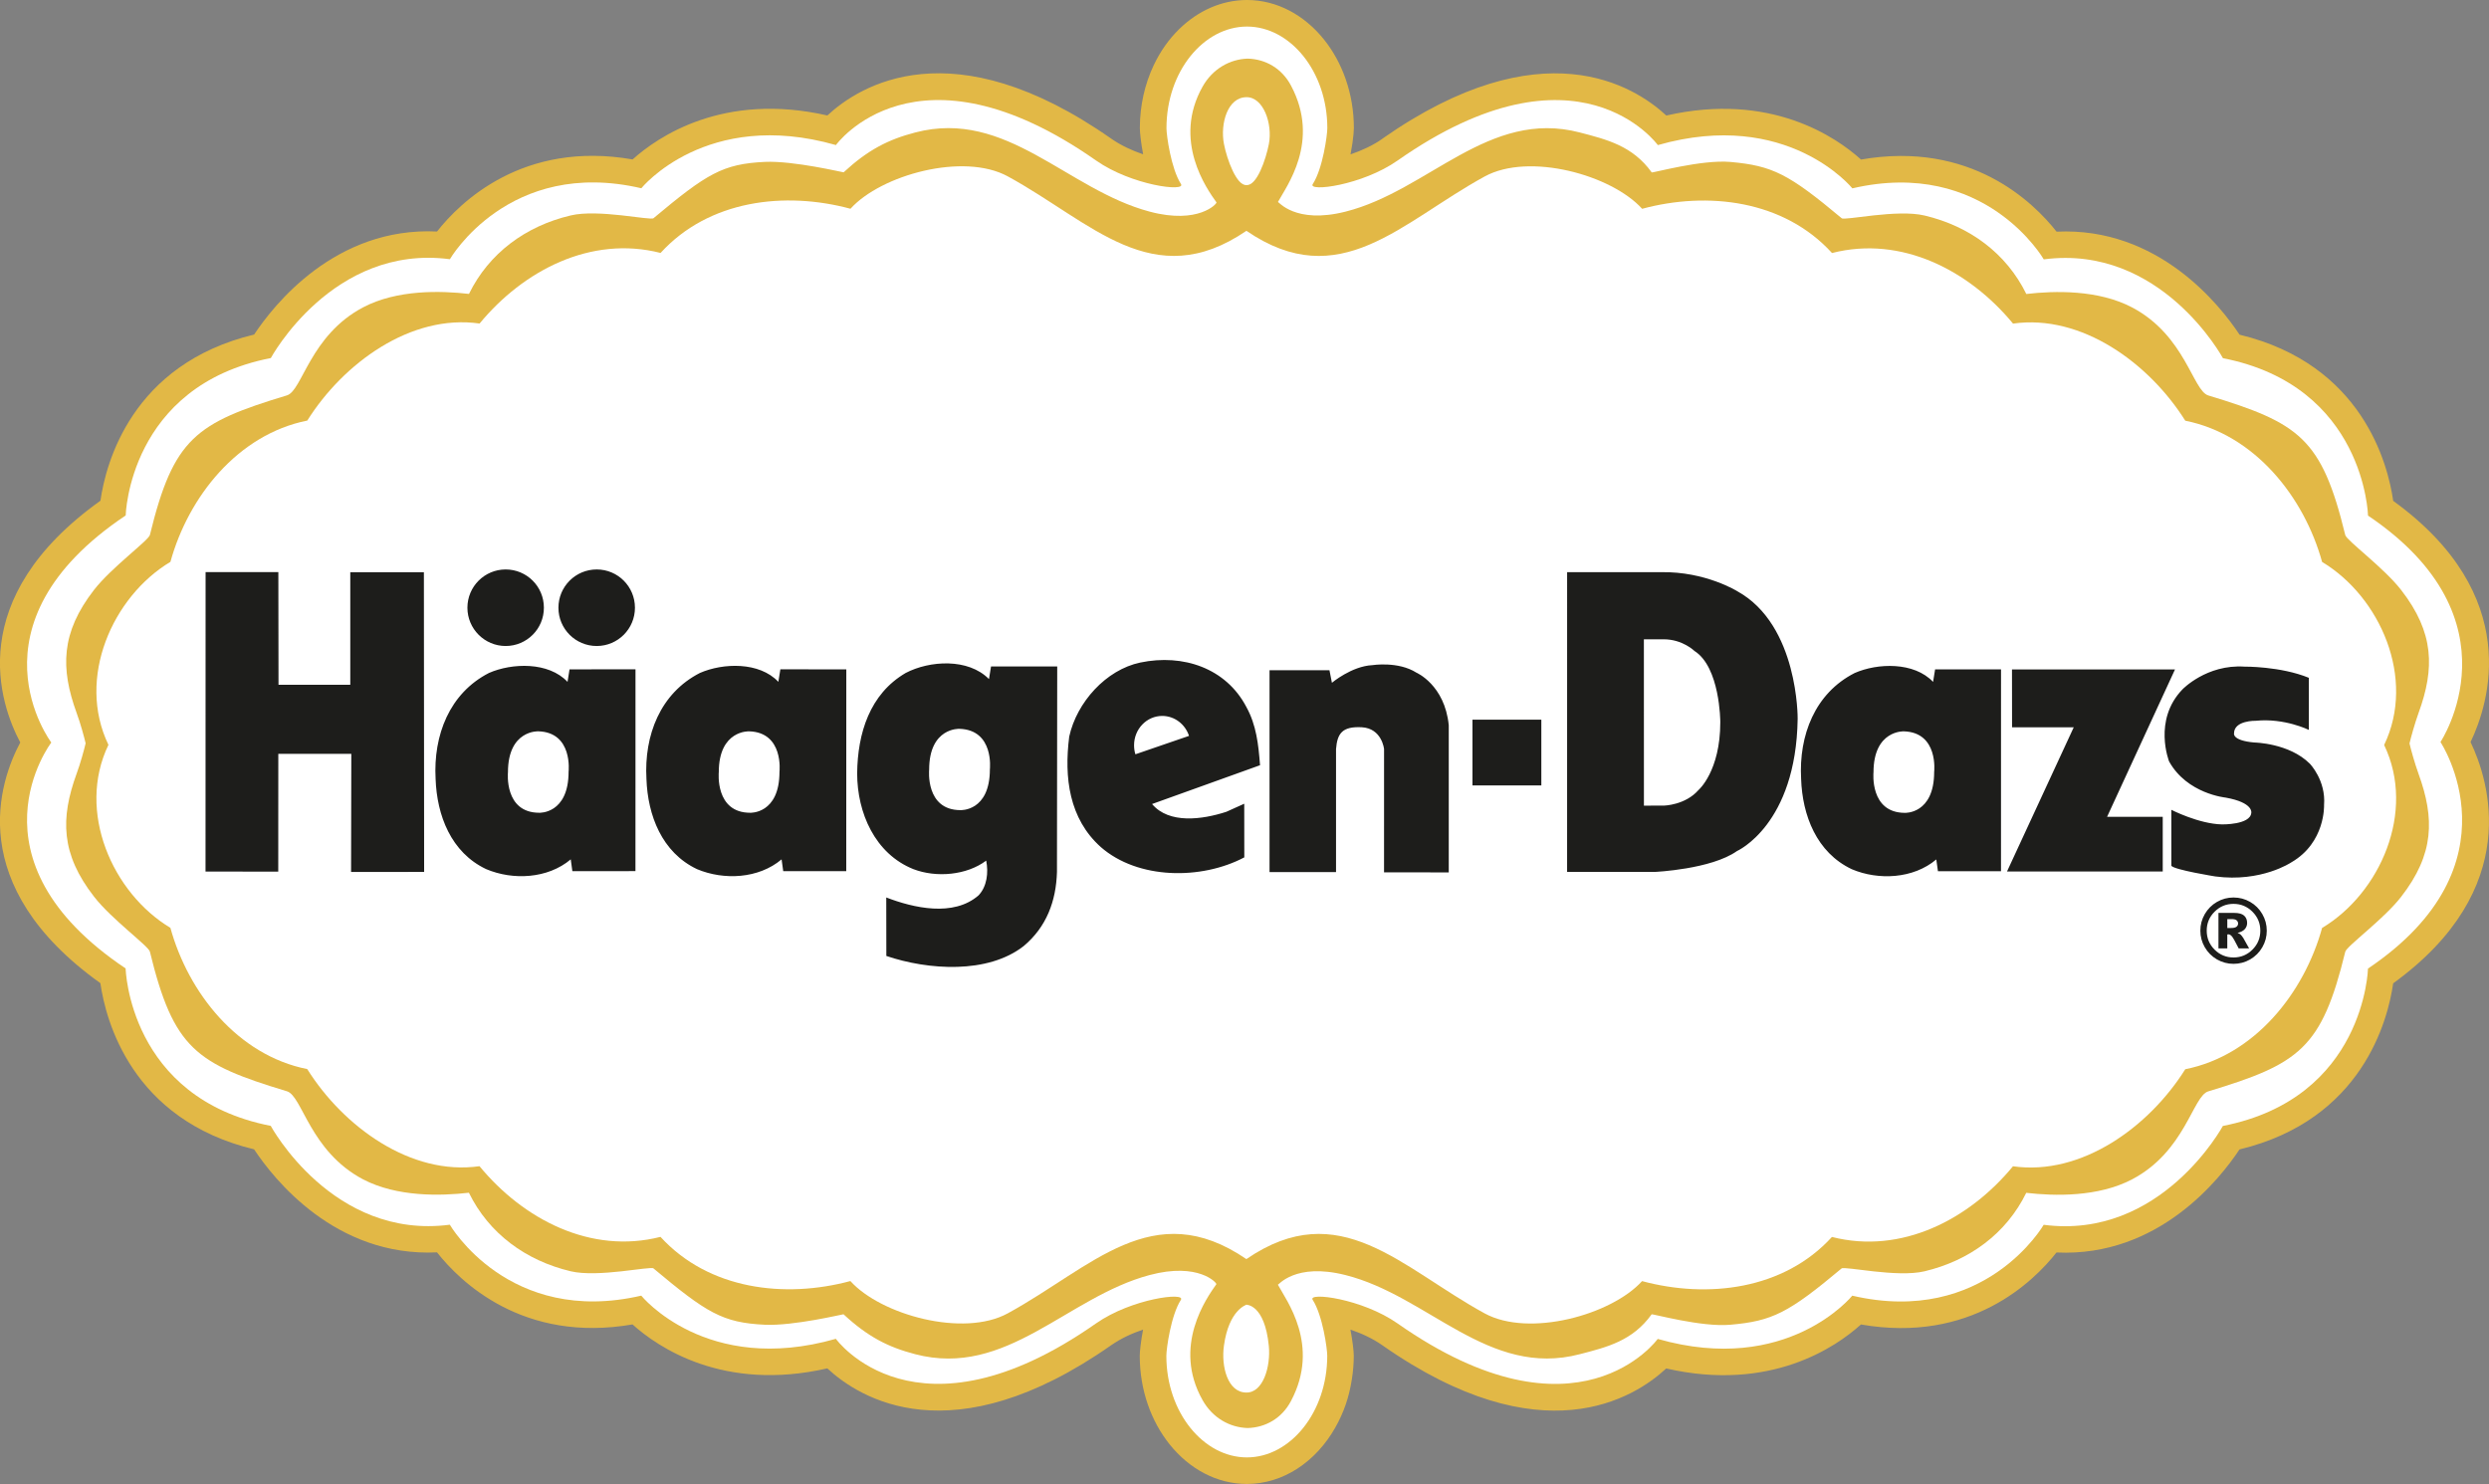 <?xml version="1.0" encoding="utf-8"?>
<!-- Generator: Adobe Illustrator 16.0.0, SVG Export Plug-In . SVG Version: 6.00 Build 0)  -->
<!DOCTYPE svg PUBLIC "-//W3C//DTD SVG 1.1//EN" "http://www.w3.org/Graphics/SVG/1.1/DTD/svg11.dtd">
<svg version="1.1" id="Layer_1" xmlns="http://www.w3.org/2000/svg" xmlns:xlink="http://www.w3.org/1999/xlink" x="0px" y="0px"
	 width="175.754px" height="104.818px" viewBox="0 0 175.754 104.818" enable-background="new 0 0 175.754 104.818"
	 xml:space="preserve">
<rect x="0" y="0" width="175.754" height="104.818" fill="#808080" stroke="none"/>
<g>
	<path fill="#E2B846" d="M174.452,52.414c1.3,2.713,3.759,10.361-5.464,17.041c-0.372,2.605-2.176,9.641-10.852,11.734
		c-1.365,2.066-5.725,7.619-12.922,7.277c-1.611,2.049-6.058,6.438-13.807,5.086c-1.776,1.602-6.401,4.787-13.751,3.107
		c-2.257,2.098-8.796,6.244-20.052-1.643c-0.685-0.48-1.488-0.846-2.246-1.1c0.159,0.834,0.236,1.572,0.236,1.848
		c-0.001,0.537-0.047,1.094-0.136,1.66c-0.101,0.646-0.247,1.242-0.435,1.785c-0.193,0.561-0.44,1.104-0.734,1.623
		c-1.37,2.42-3.677,3.984-6.245,3.984h-0.001c-2.121,0-4.061-1.061-5.449-2.791c-1.294-1.611-2.113-3.82-2.113-6.26v-0.002l0,0
		c0-0.291,0.077-1.031,0.234-1.848c-0.758,0.254-1.562,0.619-2.249,1.1c-11.255,7.885-17.792,3.734-20.047,1.637
		c-7.353,1.68-11.978-1.504-13.755-3.104c-7.746,1.344-12.192-3.043-13.806-5.09c-7.191,0.342-11.549-5.213-12.916-7.277
		c-8.676-2.092-10.48-9.133-10.854-11.738c-9.672-6.916-7.121-14.264-5.657-17c-1.459-2.75-4.021-10.16,5.662-17.077
		c0.372-2.607,2.175-9.647,10.853-11.737c1.366-2.066,5.723-7.62,12.914-7.277c1.613-2.051,6.061-6.444,13.81-5.091
		c1.778-1.6,6.404-4.778,13.752-3.105c2.255-2.098,8.792-6.245,20.048,1.64c0.688,0.481,1.492,0.847,2.25,1.103
		c-0.157-0.821-0.232-1.561-0.232-1.849h0c0-0.002,0-0.005,0-0.007c0.001-1.612,0.36-3.125,0.977-4.432
		c0.232-0.492,0.5-0.953,0.798-1.376c0.298-0.424,0.635-0.82,1.004-1.182l0,0c0.002-0.002,0.004-0.005,0.007-0.007l0,0
		C84.593,0.763,86.258,0.002,88.051,0h0c2.115,0,4.052,1.061,5.438,2.79c1.292,1.611,2.11,3.82,2.111,6.259v0.003
		c-0.001,0.201-0.034,0.594-0.103,1.069c-0.018,0.12-0.051,0.316-0.102,0.599v0.007c-0.011,0.059-0.022,0.118-0.034,0.176
		c0.761-0.255,1.565-0.618,2.248-1.098V9.798c11.258-7.884,17.796-3.735,20.053-1.638c7.348-1.673,11.972,1.509,13.749,3.109
		c7.752-1.351,12.196,3.043,13.808,5.094c7.195-0.345,11.555,5.211,12.921,7.276c8.676,2.094,10.478,9.133,10.85,11.739
		C178.215,42.057,175.753,49.702,174.452,52.414L174.452,52.414z M166.161,66.861c9.352-6.303,4.61-13.41,4.598-13.43l1.568-1.02
		l-1.568-1.018c0.013-0.021,4.755-7.123-4.596-13.421l-0.797-0.536l-0.031-0.959c-0.001-0.022-0.182-7.666-8.729-9.339l-0.856-0.167
		l-0.426-0.771c-0.011-0.02-3.759-6.95-10.769-6.027l-1.219,0.161l-0.629-1.055c-0.01-0.017-3.459-6.017-11.491-4.151l-1.123,0.261
		l-0.738-0.891c-0.012-0.014-3.812-4.719-11.78-2.448l-1.239,0.354l-0.776-1.042c-0.014-0.018-4.558-6.354-15.793,1.515
		l-0.004-0.005c-1.891,1.327-4.416,2.03-5.881,2.191c-0.421,0.046-0.8,0.052-1.104,0.021h-0.007
		c-1.024-0.109-1.703-0.628-1.923-1.566c-0.124-0.532-0.038-1.047,0.279-1.533c0.189-0.292,0.356-0.854,0.484-1.415
		c0.041-0.181,0.076-0.354,0.105-0.515h0.001c0.018-0.095,0.042-0.257,0.071-0.46c0.039-0.271,0.059-0.464,0.059-0.541V9.049
		c-0.001-1.562-0.495-2.94-1.275-3.914c-0.688-0.857-1.588-1.383-2.521-1.383h0c-0.782,0.001-1.537,0.362-2.159,0.971L85.885,4.73
		c-0.195,0.19-0.381,0.412-0.557,0.662c-0.178,0.254-0.338,0.528-0.475,0.819c-0.386,0.817-0.61,1.786-0.61,2.841V9.06
		c-0.001,0.209,0.098,0.97,0.307,1.786c0.045,0.178,0.096,0.352,0.149,0.515c0.059,0.178,0.111,0.321,0.152,0.414
		c0.034,0.076,0.072,0.148,0.114,0.213l-0.001,0.001c0.311,0.485,0.399,0.997,0.273,1.526c-0.22,0.938-0.897,1.457-1.923,1.567
		c-0.305,0.033-0.687,0.027-1.112-0.02c-1.47-0.161-4-0.865-5.885-2.186c-11.233-7.87-15.775-1.534-15.789-1.517l-0.776,1.042
		l-1.239-0.354c-7.972-2.272-11.773,2.43-11.784,2.443l-0.739,0.891l-1.123-0.261c-8.029-1.867-11.484,4.13-11.494,4.147
		l-0.628,1.054l-1.219-0.16c-7.003-0.92-10.751,6.009-10.762,6.029l-0.426,0.771l-0.856,0.167c-8.548,1.668-8.729,9.314-8.73,9.336
		l-0.032,0.958l-0.804,0.538C0.011,44.59,5.119,51.321,5.133,51.341l0.817,1.112l-0.824,1.109c-0.014,0.018-5.109,6.66,4.785,13.287
		l0.804,0.539l0.032,0.957c0,0.021,0.184,7.666,8.731,9.338l0.856,0.168l0.427,0.77c0.011,0.02,3.759,6.949,10.762,6.031l1.219-0.16
		l0.628,1.053c0.01,0.018,3.465,6.006,11.494,4.146l1.124-0.26l0.738,0.891c0.011,0.014,3.811,4.721,11.783,2.439l1.239-0.354
		l0.777,1.043c0.013,0.018,4.555,6.357,15.789-1.512c1.887-1.32,4.419-2.021,5.888-2.184c0.421-0.045,0.798-0.053,1.102-0.02
		c1.031,0.109,1.712,0.633,1.929,1.572c0.125,0.543,0.037,1.061-0.28,1.541l-0.004-0.002c-0.166,0.268-0.313,0.732-0.432,1.215
		v0.008c-0.021,0.086-0.046,0.197-0.075,0.332c-0.139,0.65-0.205,1.193-0.205,1.363l0,0v0.002c0,1.562,0.495,2.941,1.277,3.914
		c0.688,0.857,1.593,1.385,2.532,1.385h0.001c1.167,0,2.275-0.816,2.991-2.08c0.166-0.293,0.314-0.625,0.44-0.992
		c0.133-0.385,0.23-0.766,0.289-1.139c0.05-0.322,0.076-0.686,0.076-1.09c0-0.264-0.138-1.301-0.435-2.234
		c-0.052-0.164-0.106-0.316-0.164-0.449c-0.04-0.094-0.078-0.172-0.11-0.229l-0.002,0.002c-0.009-0.012,0.03,0.059-0.068-0.113
		h0.002c-0.269-0.455-0.338-0.938-0.223-1.436c0.218-0.941,0.897-1.465,1.928-1.572c0.304-0.031,0.681-0.025,1.101,0.021
		c1.468,0.16,4.004,0.861,5.89,2.184c11.235,7.873,15.779,1.537,15.793,1.52l0.776-1.045l1.239,0.355
		c7.97,2.277,11.769-2.432,11.779-2.445l0.739-0.893l1.123,0.262c8.031,1.867,11.482-4.125,11.492-4.143l0.628-1.055l1.22,0.16
		c7.011,0.92,10.759-6.008,10.77-6.027l0.426-0.771l0.856-0.168c8.547-1.672,8.729-9.312,8.73-9.334l0.031-0.957L166.161,66.861
		L166.161,66.861z M94.296,90.846c-0.001,0-0.002-0.002-0.003-0.004c0,0-0.001-0.002-0.002-0.004
		c-0.008-0.012-0.015-0.023-0.022-0.035l-0.012-0.023c0.007,0.012,0.021,0.037,0.036,0.062L94.296,90.846L94.296,90.846z
		 M80.49,9.052L80.49,9.052c0-0.002,0-0.005,0-0.007L80.49,9.052L80.49,9.052z"/>
	<path fill-rule="evenodd" clip-rule="evenodd" fill="#FFFFFF" d="M172.327,52.412c0,0,5.772,8.662-5.118,16.002
		c0,0-0.22,9.154-10.247,11.115c0,0-4.363,8.068-12.653,6.982c0,0-4.143,7.186-13.516,5.006c0,0-4.579,5.672-13.737,3.055
		c0,0-5.635,7.832-18.372-1.094c-2.514-1.762-6.364-2.229-5.992-1.666c0.707,1.096,1.028,3.463,1.028,3.953
		c-0.003,4.004-2.623,7.176-5.673,7.176c-3.062,0-5.688-3.172-5.688-7.176c0-0.49,0.322-2.859,1.024-3.949
		c0.375-0.57-3.473-0.1-5.992,1.662c-12.737,8.922-18.369,1.086-18.369,1.086c-9.16,2.621-13.741-3.049-13.741-3.049
		c-9.371,2.17-13.517-5.01-13.517-5.01c-8.281,1.086-12.646-6.982-12.646-6.982C9.092,77.562,8.871,68.404,8.871,68.404
		C-2.674,60.67,3.623,52.447,3.623,52.447s-6.296-8.312,5.252-16.039c0,0,0.219-9.16,10.248-11.117c0,0,4.362-8.07,12.645-6.982
		c0,0,4.146-7.191,13.517-5.012c0,0,4.583-5.663,13.741-3.051c0,0,5.633-7.832,18.369,1.091c2.52,1.766,6.368,2.236,5.995,1.661
		c-0.702-1.088-1.026-3.459-1.023-3.946c0-4.006,2.624-7.173,5.685-7.176c3.049,0,5.673,3.172,5.673,7.176
		c-0.001,0.487-0.318,2.857-1.028,3.95c-0.371,0.57,3.479,0.101,5.992-1.665c12.738-8.92,18.374-1.089,18.374-1.089
		c9.155-2.61,13.736,3.056,13.736,3.056c9.376-2.177,13.515,5.016,13.515,5.016c8.289-1.091,12.652,6.98,12.652,6.98
		c10.027,1.962,10.245,11.119,10.245,11.119C178.103,43.755,172.327,52.412,172.327,52.412L172.327,52.412z"/>
	<path fill-rule="evenodd" clip-rule="evenodd" fill="#E2B846" d="M170.141,52.51c0.106-0.449,0.369-1.401,0.636-2.143
		c1.15-3.155,1.119-5.667-1.224-8.69c-1.229-1.583-3.854-3.502-3.948-3.882c-1.666-6.852-3.247-7.915-9.672-9.863
		c-1.093-0.33-1.625-4.234-5.376-6.215c-2.396-1.264-5.487-1.184-7.475-0.951c-1.416-2.885-4.014-4.793-7.186-5.543
		c-1.938-0.465-5.646,0.373-5.849,0.193c-3.755-3.142-4.892-3.71-7.858-3.977c-2.04-0.181-5.525,0.798-5.559,0.737
		c-1.35-1.875-3.154-2.318-5.076-2.819c-6.441-1.682-10.68,4.108-16.54,5.591c-3.573,0.905-4.745-0.735-4.777-0.677
		c0.585-1.093,3.021-4.271,0.93-8.212c-0.64-1.223-1.797-1.885-3.063-1.918c-1.258,0.034-2.478,0.722-3.182,1.969
		c-2.152,3.813,0.294,7.234,0.975,8.185c0.058,0.079-1.259,1.576-4.717,0.653c-5.841-1.554-10.098-7.273-16.544-5.593
		c-1.922,0.499-3.348,1.231-5.067,2.817c-0.02,0.014-3.535-0.83-5.56-0.737c-2.978,0.141-4.109,0.837-7.865,3.978
		c-0.205,0.178-3.908-0.66-5.845-0.196c-3.177,0.751-5.771,2.659-7.184,5.543c-1.995-0.231-5.077-0.314-7.478,0.95
		c-3.751,1.981-4.29,5.883-5.372,6.215c-6.43,1.947-8.012,3.009-9.68,9.859c-0.091,0.384-2.718,2.3-3.948,3.884
		c-2.344,3.021-2.372,5.536-1.227,8.69c0.273,0.741,0.531,1.693,0.636,2.144c-0.105,0.445-0.361,1.4-0.636,2.143
		c-1.147,3.156-1.119,5.67,1.228,8.686c1.227,1.59,3.855,3.496,3.945,3.887c1.669,6.85,3.25,7.92,9.679,9.863
		c1.083,0.326,1.619,4.238,5.371,6.219c2.399,1.256,5.484,1.178,7.476,0.947c1.414,2.885,4.011,4.789,7.185,5.547
		c1.935,0.459,5.637-0.375,5.847-0.203c3.755,3.145,4.884,3.836,7.862,3.98c2.024,0.096,5.542-0.754,5.557-0.74
		c1.722,1.592,3.146,2.322,5.068,2.822c6.447,1.684,10.706-4.035,16.545-5.592c3.458-0.924,4.775,0.568,4.714,0.648
		c-0.675,0.953-3.123,4.373-0.973,8.186c0.703,1.254,1.922,1.938,3.185,1.971c1.261-0.033,2.42-0.688,3.06-1.91
		c2.093-3.949-0.343-7.115-0.928-8.217c0.033,0.061,1.204-1.58,4.777-0.676c5.86,1.477,10.098,7.277,16.538,5.59
		c1.926-0.498,3.729-0.939,5.078-2.816c0.035-0.059,3.517,0.92,5.558,0.734c2.966-0.26,4.099-0.83,7.856-3.977
		c0.208-0.172,3.913,0.662,5.852,0.203c3.175-0.754,5.771-2.66,7.187-5.543c1.987,0.23,5.076,0.309,7.475-0.953
		c3.752-1.973,4.286-5.887,5.376-6.213c6.428-1.945,8.006-3.012,9.675-9.861c0.091-0.395,2.72-2.297,3.947-3.885
		c2.344-3.02,2.372-5.529,1.225-8.689C170.51,53.912,170.243,52.955,170.141,52.51L170.141,52.51z M88.027,98.359h-0.041
		c1.211,0.041,1.752-1.852,1.607-3.303c-0.294-2.953-1.593-2.893-1.586-2.9c-0.015,0.025-1.234,0.359-1.584,2.902
		C86.223,96.5,86.679,98.375,88.027,98.359L88.027,98.359z M88.033,6.866l-0.04-0.001c1.211-0.036,1.882,1.87,1.605,3.308
		c-0.214,1.099-0.853,2.97-1.587,2.898c-0.692,0.052-1.372-1.8-1.584-2.898C86.148,8.735,86.686,6.85,88.033,6.866L88.033,6.866z"/>
	<path fill-rule="evenodd" clip-rule="evenodd" fill="#FFFFFF" d="M88.01,88.934c6.588-4.516,10.924,0.613,16.828,3.836
		c3.138,1.711,8.947,0.109,11.113-2.281c4.624,1.244,9.996,0.619,13.407-3.119c4.918,1.254,9.692-1.242,12.784-4.992
		c4.854,0.691,9.622-2.797,12.165-6.855c4.904-0.975,8.393-5.387,9.662-9.98c4.09-2.447,6.645-8.205,4.381-12.922
		c2.264-4.715-0.291-10.473-4.38-12.928c-1.27-4.589-4.751-8.998-9.663-9.978c-2.541-4.052-7.31-7.547-12.162-6.858
		c-3.09-3.744-7.864-6.243-12.782-4.986c-3.412-3.746-8.784-4.369-13.407-3.123c-2.168-2.397-7.979-3.998-11.115-2.285
		c-5.9,3.221-10.238,8.351-16.827,3.84c-6.607,4.508-10.942-0.621-16.848-3.844c-3.129-1.71-8.947-0.111-11.112,2.286
		c-4.629-1.25-9.996-0.624-13.409,3.121c-4.921-1.257-9.689,1.24-12.78,4.986c-4.856-0.692-9.623,2.803-12.166,6.854
		c-4.91,0.98-8.398,5.387-9.664,9.979c-4.09,2.451-6.649,8.212-4.377,12.925c-2.27,4.715,0.287,10.475,4.375,12.926
		c1.266,4.59,4.755,9.002,9.662,9.977c2.545,4.057,7.306,7.553,12.164,6.859c3.091,3.752,7.86,6.246,12.78,4.992
		c3.414,3.736,8.78,4.365,13.408,3.121c2.164,2.395,7.984,3.994,11.113,2.281C77.067,89.545,81.405,84.416,88.01,88.934
		L88.01,88.934z"/>
	<path fill-rule="evenodd" clip-rule="evenodd" fill="#1D1D1B" d="M160.062,65.736c0,0.42-0.105,0.811-0.315,1.172
		c-0.21,0.363-0.496,0.648-0.858,0.859c-0.362,0.207-0.753,0.312-1.174,0.312c-0.417,0-0.808-0.105-1.17-0.312
		c-0.363-0.211-0.649-0.496-0.859-0.859c-0.209-0.361-0.314-0.752-0.314-1.172c0-0.418,0.105-0.809,0.314-1.172
		c0.21-0.363,0.496-0.65,0.859-0.859c0.362-0.209,0.753-0.312,1.17-0.312c0.421,0,0.812,0.104,1.174,0.312s0.648,0.496,0.858,0.859
		S160.062,65.318,160.062,65.736L160.062,65.736z M159.606,65.736c0-0.523-0.185-0.969-0.555-1.338
		c-0.369-0.369-0.815-0.555-1.338-0.555s-0.968,0.186-1.338,0.555c-0.369,0.369-0.554,0.814-0.554,1.338
		c0,0.521,0.185,0.969,0.554,1.338c0.37,0.369,0.815,0.555,1.338,0.555s0.969-0.186,1.338-0.555
		C159.422,66.705,159.606,66.258,159.606,65.736L159.606,65.736z M156.651,64.482h1.121c0.318,0,0.548,0.064,0.69,0.191
		c0.142,0.129,0.213,0.301,0.213,0.516c0,0.168-0.054,0.312-0.163,0.436c-0.108,0.123-0.279,0.213-0.513,0.268
		c0.097,0.037,0.167,0.076,0.212,0.117c0.062,0.057,0.13,0.143,0.199,0.254c0.004,0.01,0.14,0.25,0.406,0.725h-0.737
		c-0.24-0.477-0.4-0.762-0.482-0.854c-0.082-0.094-0.164-0.141-0.245-0.141c-0.02,0-0.045,0.002-0.078,0.01v0.984h-0.623V64.482
		L156.651,64.482z M157.274,65.547h0.271c0.181,0,0.308-0.029,0.381-0.09c0.074-0.059,0.111-0.133,0.111-0.225
		s-0.036-0.168-0.106-0.227c-0.071-0.059-0.19-0.086-0.36-0.086h-0.296V65.547L157.274,65.547z M163.034,47.876v3.681
		c0,0-1.715-0.854-3.752-0.646c0,0-1.532-0.039-1.532,0.891c0,0-0.141,0.504,1.427,0.643c0,0,2.464,0.035,3.928,1.5
		c0,0,1.144,1.18,1.002,2.926c0,0,0.108,2.646-2.317,4.043c0,0-2.114,1.424-5.362,0.992c0,0-2.889-0.465-3.104-0.752l-0.001-3.955
		c0,0,1.931,0.996,3.574,1.031c0,0,2.001,0.039,2.072-0.816c0,0,0.177-0.723-1.819-1.078c0,0-2.717-0.266-3.985-2.553
		c0,0-1.159-2.911,0.942-5.088c0,0,1.7-1.783,4.376-1.609C158.481,47.086,161.035,47.057,163.034,47.876L163.034,47.876z
		 M142.071,47.286l0.005,4.088h4.354l-4.711,10.183h10.997v-3.863h-3.93l4.795-10.408H142.071L142.071,47.286z M136.499,48.164
		c-1.344-1.422-3.916-1.341-5.54-0.625c-2.803,1.427-3.947,4.4-3.778,7.478c0.087,2.574,1.09,5.199,3.577,6.377
		c1.876,0.797,4.343,0.684,5.968-0.689l0.117,0.832h4.452l0.002-14.255l-4.655-0.001L136.499,48.164L136.499,48.164z
		 M134.437,51.657c0,0-2.144-0.102-2.145,2.896c0,0-0.283,2.857,2.215,2.861c0,0,2.069,0.104,2.069-2.896
		C136.576,54.518,136.897,51.733,134.437,51.657L134.437,51.657z M110.658,40.415l-0.001,21.171h6.207c0,0,3.967-0.182,5.784-1.471
		c0,0,4.179-1.846,4.289-9.347c0,0,0.068-6.61-4.253-9.002c0,0-2.247-1.408-5.388-1.352H110.658L110.658,40.415z M116.078,45.157
		l0.003,11.749l1.428-0.004c0,0,1.496-0.033,2.428-1.102c0,0,1.537-1.318,1.537-4.789c0-0.101-0.021-3.884-1.825-5.032
		c0,0-0.834-0.823-2.172-0.823L116.078,45.157L116.078,45.157z M108.837,50.835h-4.863v4.642h4.863V50.835L108.837,50.835z
		 M89.645,61.6V47.34h4.231l0.174,0.887c0,0,1.391-1.175,2.86-1.246c0,0,1.82-0.289,3.107,0.531c0,0,1.998,0.858,2.283,3.714v10.394
		l-4.57-0.002l0.001-8.713c0,0-0.147-1.458-1.576-1.537c-1.37-0.069-1.727,0.429-1.815,1.539v8.693L89.645,61.6L89.645,61.6z
		 M81.35,56.791c1.198,1.424,3.544,1.102,5.245,0.549l1.264-0.57l0.004,3.789c-3.027,1.602-7.51,1.574-10.14-0.734
		c-2.23-2.002-2.592-4.898-2.223-7.797c0.533-2.422,2.593-4.72,5.02-5.231c3.028-0.63,6.055,0.399,7.488,3.138
		c0.706,1.273,0.856,2.662,0.966,4.115L81.35,56.791L81.35,56.791z M83.96,51.977c-0.27-0.821-1.015-1.406-1.889-1.409
		c-1.104,0-1.992,0.929-1.992,2.071c0,0.223,0.031,0.439,0.095,0.639L83.96,51.977L83.96,51.977z M69.834,47.967
		c-1.466-1.492-4.195-1.316-5.882-0.433c-2.541,1.487-3.395,4.261-3.426,7.085c0,2.795,1.258,5.686,3.971,6.771
		c1.627,0.625,3.772,0.428,5.141-0.602c0.169,0.857,0.056,1.828-0.542,2.457c-1.772,1.541-4.6,0.883-6.515,0.146l0.006,4.131
		c2.943,0.998,7.164,1.293,9.705-0.705c1.602-1.344,2.285-3.172,2.343-5.229l0.018-14.512h-4.674L69.834,47.967L69.834,47.967z
		 M67.751,51.479c0,0-2.139-0.11-2.142,2.886c0,0-0.282,2.857,2.213,2.857c0,0,2.075,0.113,2.076-2.887
		C69.898,54.336,70.215,51.554,67.751,51.479L67.751,51.479z M54.961,48.16c-1.34-1.426-3.911-1.342-5.54-0.626
		c-2.796,1.429-3.947,4.401-3.774,7.48c0.088,2.574,1.088,5.199,3.572,6.377c1.884,0.793,4.343,0.684,5.971-0.691l0.116,0.832h4.45
		l0.004-14.253l-4.656-0.002L54.961,48.16L54.961,48.16z M52.898,51.656c0,0-2.143-0.104-2.143,2.889c0,0-0.283,2.861,2.217,2.863
		c0,0,2.071,0.104,2.069-2.895C55.041,54.514,55.36,51.729,52.898,51.656L52.898,51.656z M14.517,40.408l-0.004,21.152l5.135,0.006
		l0.004-8.32l5.155-0.002l-0.017,8.344l5.159-0.002L29.932,40.42h-5.198v7.946l-5.068,0.002l-0.011-7.96L14.517,40.408
		L14.517,40.408z M40.075,48.162c-1.342-1.427-3.916-1.342-5.545-0.63c-2.794,1.431-3.939,4.402-3.771,7.482
		c0.089,2.574,1.085,5.199,3.57,6.375c1.886,0.799,4.344,0.684,5.973-0.689l0.114,0.832l4.455-0.002l0.003-14.255l-4.658,0.004
		L40.075,48.162L40.075,48.162z M38.012,51.655c0,0-2.143-0.106-2.144,2.892c0,0-0.288,2.859,2.209,2.861
		c0,0,2.072,0.102,2.072-2.898C40.149,54.51,40.472,51.726,38.012,51.655L38.012,51.655z M42.135,45.629
		c1.494-0.001,2.7-1.209,2.7-2.704c0-1.492-1.206-2.703-2.699-2.703c-1.496,0-2.704,1.209-2.704,2.704
		C39.432,44.42,40.64,45.629,42.135,45.629L42.135,45.629z M35.706,45.629c1.494-0.001,2.702-1.211,2.699-2.705
		c0.003-1.493-1.206-2.702-2.698-2.702c-1.49,0-2.701,1.207-2.702,2.704C33.006,44.419,34.217,45.628,35.706,45.629L35.706,45.629z"
		/>
</g>
</svg>
